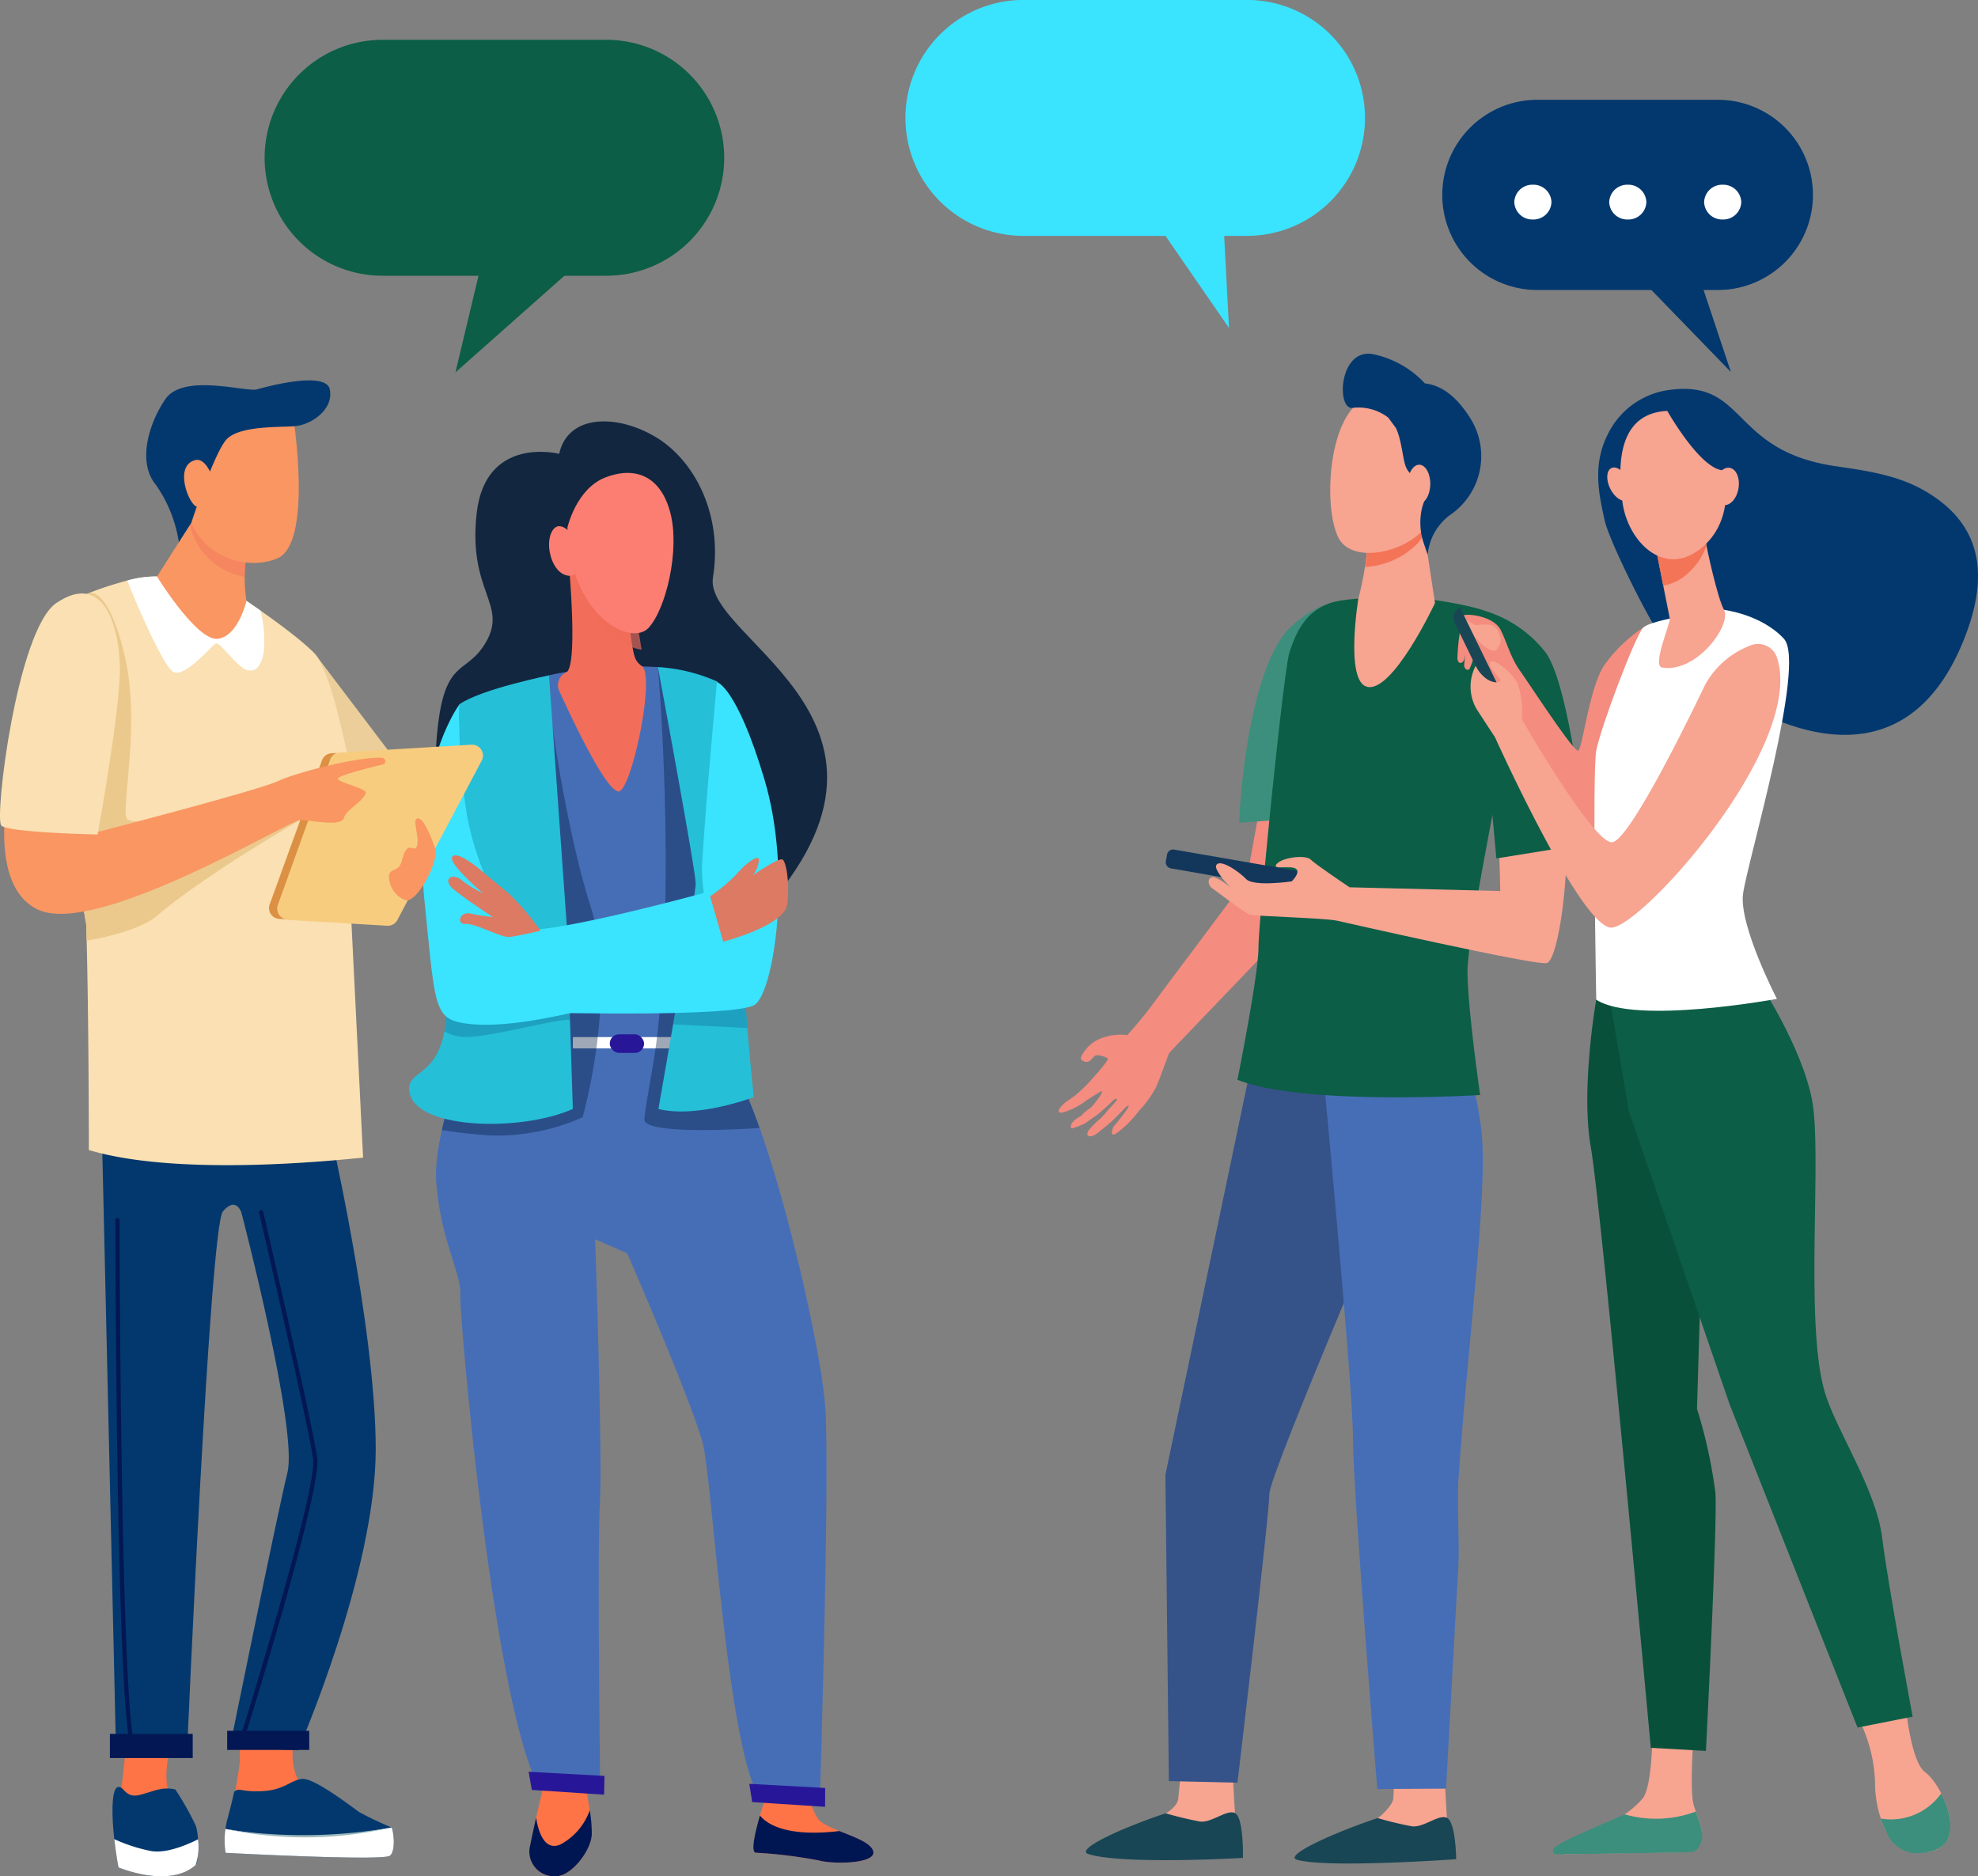 <svg xmlns="http://www.w3.org/2000/svg" width="216.295" height="205.167" viewBox="0 0 216.295 205.167">
  <rect x="0" y="0" width="216.295" height="205.167" fill="#808080" stroke="none"/>
  <g id="Grupo_875577" data-name="Grupo 875577" transform="translate(3341.173 -344.009)">
    <g id="Grupo_875566" data-name="Grupo 875566" transform="translate(-3312.233 348.368)">
      <path id="Rectángulo_295846" data-name="Rectángulo 295846" d="M12.9,0H37.355a12.9,12.9,0,0,1,12.9,12.9v0a12.9,12.9,0,0,1-12.9,12.9H12.9A12.9,12.9,0,0,1,0,12.9v0A12.9,12.9,0,0,1,12.9,0Z" transform="translate(50.252 25.793) rotate(180)" fill="#0c5e46"/>
      <path id="Trazado_585928" data-name="Trazado 585928" d="M-2937.146,553.114l-15.288,13.555,3.34-13.983Z" transform="translate(2973.297 -530.312)" fill="#0c5e46"/>
    </g>
    <g id="Grupo_875568" data-name="Grupo 875568" transform="translate(-3225.392 382.686)">
      <path id="Trazado_585929" data-name="Trazado 585929" d="M-2432.895,1002.892a5.868,5.868,0,0,1,2.934-.382,45.851,45.851,0,0,0,3.458-4.289s9.157-12.214,9.626-12.893l2.888-15.805,8.675-.069s-3.624,17.068-3.979,17.913-14.866,15.764-16.1,17.122c0,0-.795,2.205-1.343,3.569a11.157,11.157,0,0,1-1.938,2.717,11.786,11.786,0,0,1-2.23,2.293c-1.2.953-.568-.53-.568-.53s1.864-2.186,1.645-2.316c-.168-.1-1.107,1.159-2.427,2.228-.339.275-.675.545-.986.79-.816.644-1.508.3-.778-.515a9.375,9.375,0,0,1,1.066-1.042,7.735,7.735,0,0,0,.934-1.04,10.128,10.128,0,0,0,.955-1.078c-.054-.015-.039-.225-.409.055a23.72,23.72,0,0,1-1.908,1.713c-.4.25-1.188.826-1.188.826a8.9,8.9,0,0,1-1.46.566c-.4-.379.394-1.086.987-1.353a6.359,6.359,0,0,1,1.12-.948s1.414-1.578,1.166-1.8a22.045,22.045,0,0,0-2.231,1.437c-1.048.628-2.23,1.085-2.411.89-.306-.331.769-1.156.769-1.156s.789-.536,1.035-.734c.288-.233,1.09-1,1.09-1s2.648-2.809,2.4-3a2.14,2.14,0,0,0-1.3-.335c-.232.113-.523.547-.756.66a.729.729,0,0,1-.848-.224c-.193-.281.67-1.265.67-1.265A3.843,3.843,0,0,1-2432.895,1002.892Z" transform="translate(2437.444 -928.003)" fill="#f48c7f"/>
      <path id="Trazado_585930" data-name="Trazado 585930" d="M-2341.469,1849.354s.309,5.453.311,5.464c.113.692.56,2.4.56,3.032,0,2.364-10.52-2.007-8.162-3.055.213-.095,1.331-.812,1.4-1.617.108-1.24.382-3.748.382-3.748Z" transform="translate(2360.422 -1695.175)" fill="#f7a491"/>
      <path id="Trazado_585931" data-name="Trazado 585931" d="M-2405.613,1890.993a37.906,37.906,0,0,0,3.735.9c1.265.181,2.933-1.342,3.828-.931.985.453.885,4.91.885,4.91s-13.184.777-16.909-.423C-2415.55,1894.978-2410.663,1892.677-2405.613,1890.993Z" transform="translate(2417.301 -1731.394)" fill="#184655"/>
      <path id="Trazado_585932" data-name="Trazado 585932" d="M-2160.555,1853.438s.309,5.453.31,5.464c.114.692.56,2.4.56,3.032,0,2.365-10.52-2.007-8.162-3.055.214-.095,1.663-1.348,1.733-2.152.108-1.24.051-3.213.051-3.213Z" transform="translate(2202.686 -1698.735)" fill="#f7a491"/>
      <path id="Trazado_585933" data-name="Trazado 585933" d="M-2227.086,1895.077a37.932,37.932,0,0,0,3.735.9c1.265.181,2.933-1.342,3.828-.931.985.453,1.024,4.527,1.024,4.527s-14.1,1.022-17.409.062C-2237.4,1899.209-2232.135,1896.761-2227.086,1895.077Z" transform="translate(2261.952 -1734.955)" fill="#184655"/>
      <path id="Trazado_585934" data-name="Trazado 585934" d="M-2332.656,1239l-4.448,1.919-9.356,44.68.379,33.495,7.5.174s3.489-29.3,3.489-31.57,16.158-39.736,16.158-39.736Z" transform="translate(2358.116 -1163.014)" fill="#355389"/>
      <path id="Trazado_585935" data-name="Trazado 585935" d="M-2211.92,1248s3.277,34.424,3.277,40.227,2.657,38.28,2.657,38.28l7.518-.044s.542-9.9,1.348-24.463c.126-2.281-.162-6.883,0-9.244,1.169-16.983,3.483-32.971,2.378-39.308-.177-1.02-.512-3.687-1.163-4.361C-2200.828,1244-2211.92,1248-2211.92,1248Z" transform="translate(2240.813 -1169.559)" fill="#466eb6"/>
      <path id="Trazado_585936" data-name="Trazado 585936" d="M-2283.5,881.878l9.1-.609s.449-8.132.449-12.01c0-4.706,1.434-11.644.874-11.514a11.074,11.074,0,0,0-5.552,3.572C-2283,867.4-2283.5,881.878-2283.5,881.878Z" transform="translate(2303.222 -830.603)" fill="#3c8f7c"/>
      <path id="Trazado_585937" data-name="Trazado 585937" d="M-2263.226,854.651s5.188.721,6.553,1.724a18.335,18.335,0,0,1,3.244,3.656s-6.369,30.107-6.381,35.173c-.009,3.92,1.379,13.543,1.379,13.543s-19.247,1.215-26.537-1.663c0,0,2.3-11.446,2.3-14.451s2.753-30.335,3.38-32.244c.569-1.732,1.608-4.844,5.125-5.611S-2263.226,854.651-2263.226,854.651Z" transform="translate(2304.502 -827.69)" fill="#0c5e46"/>
      <path id="Trazado_585938" data-name="Trazado 585938" d="M-2177.7,789.691l1.284,8.407s-4.689,10.01-7.489,9.142c-2.349-.728-.9-9.586-.9-9.586s1.28-4.757.9-7.137S-2177.7,789.691-2177.7,789.691Z" transform="translate(2217.554 -770.836)" fill="#f7a491"/>
      <path id="Trazado_585939" data-name="Trazado 585939" d="M-2175.932,790.518c-.384-2.38,6.212-.827,6.212-.827l.107.7a3.867,3.867,0,0,1-.716,1.172,8.709,8.709,0,0,1-5.767,2.593A12.9,12.9,0,0,0-2175.932,790.518Z" transform="translate(2209.579 -770.836)" fill="#f47458"/>
      <g id="Grupo_875567" data-name="Grupo 875567" transform="translate(29.678 0)">
        <path id="Trazado_585940" data-name="Trazado 585940" d="M-2194.532,682.37c.187-.067,1.494,9.575-.988,12.228s-7.318,3.521-9.052,1.432c-1.918-2.311-1.822-12.675,2.037-15.4S-2194.532,682.37-2194.532,682.37Z" transform="translate(2205.796 -675.409)" fill="#f7a491"/>
        <path id="Trazado_585941" data-name="Trazado 585941" d="M-2191.688,645.965a10.73,10.73,0,0,1,5.624,3.187c1.354.159,3.2.9,5.1,4.029a7.786,7.786,0,0,1-2.11,10.193,6.116,6.116,0,0,0-2.69,4.516l-.423-1.261a6.936,6.936,0,0,1-.341-2.941,5.715,5.715,0,0,1,.44-1.768c.654-1.4-1.406-2.323-1.983-3.484-.445-.894-.466-2.939-1.167-4.417l-.837-1.128a5.344,5.344,0,0,0-3.82-1.071C-2195.787,652.241-2195.516,645.19-2191.688,645.965Z" transform="translate(2196.418 -645.906)" fill="#03386e"/>
        <path id="Trazado_585942" data-name="Trazado 585942" d="M-2139.687,742.749c-.02,1.176.519,2.139,1.2,2.151s1.254-.933,1.274-2.109-.519-2.14-1.2-2.151S-2139.667,741.572-2139.687,742.749Z" transform="translate(2148.157 -728.502)" fill="#f7a491"/>
      </g>
      <path id="Trazado_585943" data-name="Trazado 585943" d="M-2329.791,1072.45l-.125.718a.679.679,0,0,1-.784.553l-14.877-2.577a.679.679,0,0,1-.553-.785l.125-.718a.679.679,0,0,1,.784-.553l14.877,2.577A.679.679,0,0,1-2329.791,1072.45Z" transform="translate(2357.837 -1014.865)" fill="#13375b"/>
      <path id="Trazado_585944" data-name="Trazado 585944" d="M-2276.795,886.611c-1.745-.051-3.289,11.462-2.183,12.6s1.318,15.316,1.318,15.316l-16.466-.409,0,.005c-.321-.215-3.771-2.532-4.264-3.039-.518-.531-3.031-.266-3.7.465s1.479.133,2.07.531-.444,1.394-.444,1.394-4.173.606-4.986-.258-2.987-2.324-3.282-1.461c-.152.445.969,1.8,1.6,2.361-.788-.59-1.731-1.216-2.055-1.107-.592.2-.345.952-.025,1.173s3.633,2.751,4.151,2.928,8.211.363,9.542.658c0,0,21.714,4.945,22.948,4.636,1.083-.271,2.166-7.221,2.166-12.545S-2271.341,886.769-2276.795,886.611Z" transform="translate(2325.931 -855.773)" fill="#f7a491"/>
      <path id="Trazado_585945" data-name="Trazado 585945" d="M-2088.227,866.11a13.267,13.267,0,0,1,6.175,4.225c2.854,3.206,4.651,21.163,4.651,21.163l-9.853,1.593-.787-8.686-2.633-3.973Z" transform="translate(2135.1 -837.899)" fill="#0c5e46"/>
    </g>
    <g id="Grupo_875573" data-name="Grupo 875573" transform="translate(-3341.173 385.605)">
      <g id="Grupo_875569" data-name="Grupo 875569" transform="translate(44.741 4.481)">
        <path id="Trazado_585946" data-name="Trazado 585946" d="M-2956.042,707.219s-8.06-2.07-9.021,6.507,3.4,9.909,1.035,14.05-5.028,1.035-5.546,12.793,26.448,26.04,33.549,19.06c23.09-22.693-4.31-31.937-3.2-38.888s-2.059-12.852-6.274-15.366S-2955.08,702.856-2956.042,707.219Z" transform="translate(2972.446 -703.671)" fill="#12263f"/>
        <path id="Trazado_585947" data-name="Trazado 585947" d="M-2691.98,1868.2a5.49,5.49,0,0,0,.993,3.508c1.139,1.271,5.379,1.946,5.948,3.392s-4.271,1.536-5.9,1.093a51.522,51.522,0,0,0-6.913-.85c-1.059-.058,1.361-7.091,1.578-7.286A30.457,30.457,0,0,1-2691.98,1868.2Z" transform="translate(2735.761 -1718.825)" fill="#ff7446"/>
        <path id="Trazado_585948" data-name="Trazado 585948" d="M-2883.275,1858.766a38.855,38.855,0,0,1,.95,6.545c-.1,1.823-2.318,4.651-4.024,4.557a2.7,2.7,0,0,1-2.7-3.45c.416-2.219,1.707-7.492,1.707-7.492Z" transform="translate(2902.297 -1710.781)" fill="#ff7446"/>
        <path id="Trazado_585949" data-name="Trazado 585949" d="M-2965.593,954.239s-1.088-35.971.62-37.679c.684-.684,6.274-2.53,10.095-3.158a44.9,44.9,0,0,1,10.2-.537s5.826,6.982,5.826,9.573.372,32.078.372,32.078c4.509,1.662,11.487,31.533,12.01,39.228s-.608,43.492-.608,43.492l-6.567-.713c-3.585-5.622-5.2-35.228-6.248-38.913-1.446-5.086-8.235-20.658-8.235-20.658l-3.5-1.525s.81,23.474.514,28.884.041,31.615.041,31.615l-6.586-.36c-5.156-9.246-8.84-51.912-8.718-54.147s-2.155-5.9-2.631-12.294C-2969.384,964.079-2965.593,954.239-2965.593,954.239Z" transform="translate(2971.969 -885.99)" fill="#466eb6"/>
        <rect id="Rectángulo_295847" data-name="Rectángulo 295847" width="11.682" height="1.237" transform="translate(29.584 68.562) rotate(180)" fill="#fff"/>
        <rect id="Rectángulo_295848" data-name="Rectángulo 295848" width="3.752" height="2.04" rx="1.02" transform="translate(25.689 69.058) rotate(180)" fill="#271798"/>
        <path id="Trazado_585950" data-name="Trazado 585950" d="M-2961.218,961.8s-.966-31.944.352-37.054a32.927,32.927,0,0,1,8.481-3.295c-.243,2.626,2.14,17.4,4.586,24.985,1.544,4.79,1.315,10.664.733,15.229h0a62.293,62.293,0,0,1-1.561,7.978,23.222,23.222,0,0,1-10.067,1.989c-.269-.015-2.629-.172-5.326-.592A73.317,73.317,0,0,1-2961.218,961.8Z" transform="translate(2967.595 -893.546)" fill="#001c41" opacity="0.38"/>
        <path id="Trazado_585951" data-name="Trazado 585951" d="M-2791.145,962.976c-.138-.455.933-5.649,1.268-8.335h.007c2.215-17.989.221-40.9.19-41.246h0c.134.132.514.56,1.021,1.174,1.564,1.993,4.56,6.033,4.862,8.091.005.062.009.122.009.18v.055c0,.325.006.971.014,1.865,0,.174.009.356.021.544.074,7.586.354,29.749.354,29.749,1.457.537,3.17,4.017,4.841,8.742C-2783.981,964.134-2790.761,964.233-2791.145,962.976Z" transform="translate(2816.881 -886.525)" fill="#001c41" opacity="0.38"/>
        <path id="Trazado_585952" data-name="Trazado 585952" d="M-2991.946,965.689c-.01,4.51,12.132,4.829,17.9,2.238l-.628-19.552-1.98-27.847s-7.295,1.447-9.778,3.135c0,0-.805,28.952-1.512,34.841S-2991.941,963.633-2991.946,965.689Z" transform="translate(2991.946 -892.745)" fill="#25bfd8"/>
        <path id="Trazado_585953" data-name="Trazado 585953" d="M-2773.127,914.92s2.849,23.054,2.849,29.061,1.137,16.371,1.137,16.371-6.145,2.356-10.434,1.3c0,0,4.073-23.127,4.073-24.637s-4.129-23.685-4.129-23.685A18.579,18.579,0,0,1-2773.127,914.92Z" transform="translate(2806.831 -886.465)" fill="#25bfd8"/>
        <path id="Trazado_585954" data-name="Trazado 585954" d="M-2701.293,1868.518l7.968.518.01-2.061-8.3-.453Z" transform="translate(2738.807 -1717.543)" fill="#271798"/>
        <path id="Trazado_585955" data-name="Trazado 585955" d="M-2889.592,1858.213l7.9.518.045-2.052-8.3-.454Z" transform="translate(2903.008 -1708.566)" fill="#271798"/>
        <path id="Trazado_585956" data-name="Trazado 585956" d="M-2697.4,1893.541c.628.794,2.678,2.421,8.679,1.7,1.562.63,3.33,1.231,3.683,2.128.57,1.447-4.271,1.536-5.9,1.093a51.54,51.54,0,0,0-6.913-.85C-2698.427,1897.583-2697.971,1895.48-2697.4,1893.541Z" transform="translate(2735.761 -1741.101)" fill="#001653"/>
        <path id="Trazado_585957" data-name="Trazado 585957" d="M-2882.325,1891.769c-.1,1.823-2.318,4.651-4.024,4.557a2.7,2.7,0,0,1-2.7-3.451c.14-.747.379-1.839.635-2.961.217,1.384.86,3.74,2.68,2.925a6.821,6.821,0,0,0,3.185-3.728A15.155,15.155,0,0,1-2882.325,1891.769Z" transform="translate(2902.297 -1737.24)" fill="#001653"/>
        <path id="Trazado_585958" data-name="Trazado 585958" d="M-2758.516,1197.879c-2.305-.117-5.237-.265-8.124-.407.172-1,.348-2.028.523-3.057l7.382.392C-2758.671,1195.828-2758.6,1196.872-2758.516,1197.879Z" transform="translate(2795.505 -1131.544)" fill="#001653" opacity="0.18" style="mix-blend-mode: multiply;isolation: isolate"/>
        <path id="Trazado_585959" data-name="Trazado 585959" d="M-2948.09,1194.254h-.04c-1.791,0-8.762,1.9-11.294,1.9a4.913,4.913,0,0,1-2.4-.623c0-.021.008-.043.011-.065.051-.275.1-.567.133-.878.018-.151.036-.318.054-.5.091-.872.159-1.859.22-2.789h13.215Z" transform="translate(2965.679 -1128.832)" fill="#001653" opacity="0.18" style="mix-blend-mode: multiply;isolation: isolate"/>
        <path id="Trazado_585960" data-name="Trazado 585960" d="M-2854.819,926.165s2.156.453,5.2,10.647,1.021,23.29-1.079,24.65-22.489.856-22.489.856l-.079-7.344s15.436-2.412,16.964-4.286c.375-.46-.269-2.433-.135-4.677C-2856.026,939.121-2854.819,926.165-2854.819,926.165Z" transform="translate(2888.472 -897.66)" fill="#3ae3fe"/>
        <path id="Trazado_585961" data-name="Trazado 585961" d="M-2735.158,1080.509a18.906,18.906,0,0,0,2.9-2.424c.792-.972,2.378-2.279,2.448-1.586a3.306,3.306,0,0,1-.655,1.692s2.883-2.014,3.264-1.7.76,2.469.494,4.851-7.024,4.117-7.024,4.117Z" transform="translate(2768.056 -1028.564)" fill="#dc7a63"/>
        <path id="Trazado_585962" data-name="Trazado 585962" d="M-2976.289,979.882c7.352,1.227,22.868-4.237,29.159-6.214l-2.358-8.163s-18.531,5.127-20.959,4.037c-1.2-.539-4.276-6.246-5.4-12.05a61.705,61.705,0,0,1-.868-12.491s-5.323,6.964-3.823,21.707C-2979.4,977.958-2979.524,979.342-2976.289,979.882Z" transform="translate(2982.235 -914.083)" fill="#3ae3fe"/>
        <path id="Trazado_585963" data-name="Trazado 585963" d="M-2955.02,1075.649s1.736,1.469,3.089,2.572a28.817,28.817,0,0,1,3.475,4.069s-2.517.6-3.4.688-3.784-1.525-4.792-1.422-.714-1.391.521-1.135,2.458.386,2.458.386-2.9-1.9-4.252-3-.258-1.938.849-1.036a10.856,10.856,0,0,0,2.308,1.414s-3.9-3.3-3.334-3.989S-2955.02,1075.649-2955.02,1075.649Z" transform="translate(2962.826 -1026.602)" fill="#dc7a63"/>
        <path id="Trazado_585964" data-name="Trazado 585964" d="M-2857.387,832.62s.416,5.826.957,7.1a1.908,1.908,0,0,0,.714.832c1.533,1.03-1.2,14-2.6,13.714-1.5-.309-5.224-8.353-6.423-10.963a1.547,1.547,0,0,1,.739-2.056l.009,0c1.293-.574.34-11.253.34-11.253Z" transform="translate(2881.161 -813.804)" fill="#f26e5a"/>
        <path id="Trazado_585965" data-name="Trazado 585965" d="M-2850.446,826.7a.642.642,0,0,0-.274.622,8.59,8.59,0,0,0,.939,2.818c1.859,3.718,4.543,5.515,6.392,5.769a60.366,60.366,0,0,1-.795-6.576Z" transform="translate(2868.815 -810.94)" fill="#f26e5a" opacity="0.65" style="mix-blend-mode: multiply;isolation: isolate"/>
        <path id="Trazado_585966" data-name="Trazado 585966" d="M-2856.856,753.613s.952-4.208,4.108-5.456,6.041-.31,7.136,3.808-.489,10.651-2.406,12.656S-2856.618,763.266-2856.856,753.613Z" transform="translate(2874.163 -742.01)" fill="#fc7e72"/>
        <path id="Trazado_585967" data-name="Trazado 585967" d="M-2869.594,794.588s-1.581-2.45-2.552-1.033-.11,4.8,1.725,4.976S-2869.594,794.588-2869.594,794.588Z" transform="translate(2887.846 -781.655)" fill="#fc7e72"/>
      </g>
      <g id="Grupo_875572" data-name="Grupo 875572" transform="translate(0 0)">
        <path id="Trazado_585968" data-name="Trazado 585968" d="M-3234.773,1794.825s-.018.184-.018.491a7.09,7.09,0,0,0,1.427,4.449c1.692,2,1.7,4.481-.085,4.906s-6.051-.136-6.051-.136-.964-1.9-.306-6.975,1.04-10.641,1.04-10.641l4.858-.86Z" transform="translate(3252.993 -1642.908)" fill="#ff7446"/>
        <path id="Trazado_585969" data-name="Trazado 585969" d="M-3238.291,1869.455a32.2,32.2,0,0,1,2.224,3.931c.422,1.157.331,4.036,0,4.332-2.914,2.61-8.438.261-8.438.261a41.982,41.982,0,0,1-.572-4.262c-.192-2.349-.084-4.537.572-4.537s.771,1.232,2.266.884S-3239.824,1869.107-3238.291,1869.455Z" transform="translate(3257.463 -1715.38)" fill="#03386e"/>
        <path id="Trazado_585970" data-name="Trazado 585970" d="M-3243.615,1913.726a17.65,17.65,0,0,0,4.066,1.309c1.513.245,3.551-.519,5.089-1.287a6.306,6.306,0,0,1-.258,2.809c-2.914,2.61-8.438.261-8.438.261S-3243.417,1915.509-3243.615,1913.726Z" transform="translate(3256.114 -1754.219)" fill="#fff"/>
        <path id="Trazado_585971" data-name="Trazado 585971" d="M-3139.81,1804.394a6.239,6.239,0,0,0,1.609,6.211,8.419,8.419,0,0,0,1.939,1.357c2.83,1.4,6.5,1.088,7.006,3.97s-17.944-.809-17.944-.809,1.28-7.011,1.363-8.185-.113-5.487-.113-5.487l7.127-.58Z" transform="translate(3172.051 -1655.823)" fill="#ff7446"/>
        <path id="Trazado_585972" data-name="Trazado 585972" d="M-3148.4,1863.742s-.226,1.113-.742,3a9.253,9.253,0,0,0-.194,3.665s17.285.929,17.985.308.34-2.882.164-3.082a38.492,38.492,0,0,1-3.5-1.66c-1.125-.787-4.967-3.766-6.265-3.646s-1.9,1.208-4.363,1.333S-3147.79,1863.2-3148.4,1863.742Z" transform="translate(3174.002 -1709.403)" fill="#03386e"/>
        <path id="Trazado_585973" data-name="Trazado 585973" d="M-3131.353,1906.849c-.7.621-17.985-.308-17.985-.308a9.3,9.3,0,0,1-.017-2.613,48.458,48.458,0,0,0,18.166-.161C-3131.013,1903.967-3130.654,1906.228-3131.353,1906.849Z" transform="translate(3174.001 -1745.536)" fill="#fff"/>
        <path id="Trazado_585974" data-name="Trazado 585974" d="M-3148.832,1903.928a41.693,41.693,0,0,0,18.166-.161,55.815,55.815,0,0,1-16.47.423Z" transform="translate(3173.478 -1745.536)" fill="#9cb9bd"/>
        <path id="Trazado_585975" data-name="Trazado 585975" d="M-3254.686,1290.374l1.624,70.992,7.77-1.115s2.462-56.969,3.9-58.657,2.017.106,2.017.106,6.2,23.7,5.044,28.429-6.3,30.055-6.3,30.055l7.45.338s8.5-19.418,8.5-32.925-5.253-35.965-5.253-35.965Z" transform="translate(3265.766 -1210.728)" fill="#03386e"/>
        <rect id="Rectángulo_295849" data-name="Rectángulo 295849" width="8.972" height="2.089" transform="translate(33.814 149.752) rotate(180)" fill="#021753"/>
        <rect id="Rectángulo_295850" data-name="Rectángulo 295850" width="9.058" height="2.639" transform="translate(21.075 150.639) rotate(180)" fill="#021753"/>
        <g id="Grupo_875570" data-name="Grupo 875570" transform="translate(12.611 91.579)">
          <path id="Trazado_585976" data-name="Trazado 585976" d="M-3240.977,1440.971a.19.19,0,0,0,.051-.007.273.273,0,0,0,.174-.322c-1.435-7.518-1.527-56.368-1.528-56.861a.252.252,0,0,0-.23-.269h0a.252.252,0,0,0-.23.27c0,2.013.094,49.4,1.539,56.977A.241.241,0,0,0-3240.977,1440.971Z" transform="translate(3242.74 -1383.513)" fill="#021753"/>
        </g>
        <g id="Grupo_875571" data-name="Grupo 875571" transform="translate(26.174 90.703)">
          <path id="Trazado_585977" data-name="Trazado 585977" d="M-3136.643,1435.013a.234.234,0,0,0,.216-.177c.349-1.115,8.537-27.335,8.073-30.955-.457-3.569-5.688-26.048-5.91-27a.229.229,0,0,0-.283-.189.278.278,0,0,0-.161.331c.054.233,5.446,23.4,5.9,26.941.446,3.485-7.965,30.418-8.05,30.689a.284.284,0,0,0,.137.346A.2.2,0,0,0-3136.643,1435.013Z" transform="translate(3136.874 -1376.679)" fill="#021753"/>
        </g>
        <path id="Trazado_585978" data-name="Trazado 585978" d="M-3085.334,902.336l10.845,14.307-12.778,4.661Z" transform="translate(3119.796 -872.403)" fill="#ebce9a"/>
        <path id="Trazado_585979" data-name="Trazado 585979" d="M-3296.758,839.932c1.648-1.648,5.484-2.858,7.984-3.507a11.415,11.415,0,0,1,4.4-.259l5.628.763s7.31,4.7,10.051,7.44,5.221,19.906,5.221,19.906l-1.242,6.541,1.429,28.8c-.629,0-19.5,2.307-29.99-.839,0,0,0-15.359-.289-24.687C-3294.8,867-3298.939,842.113-3296.758,839.932Z" transform="translate(3302.992 -814.62)" fill="#fae0b2"/>
        <path id="Trazado_585980" data-name="Trazado 585980" d="M-3296.428,852.047a11.5,11.5,0,0,1,3.283-1.905v0s2.078-1.139,3.964,6.636-.509,17.234.327,18.07,19.2-.111,19.2-.111-10.728,6.166-15.964,10.661c-2.1,1.8-7.668,2.75-7.679,2.69-.016-.61-.032-1.2-.05-1.774C-3293.944,882.9-3298.955,854.4-3296.428,852.047Z" transform="translate(3302.777 -826.846)" fill="#ebc98d"/>
        <path id="Trazado_585981" data-name="Trazado 585981" d="M-3082.407,981.324l-9.22,17.421a1.174,1.174,0,0,1-1.106.627l-10.953-.646a1.191,1.191,0,0,1-1.039-1.594l5.649-15.9a1.179,1.179,0,0,1,1.038-.787l14.524-.872A1.191,1.191,0,0,1-3082.407,981.324Z" transform="translate(3135.079 -939.741)" fill="#f7cc7f"/>
        <path id="Trazado_585982" data-name="Trazado 585982" d="M-3111.5,1003.231l5.72-15.755a1.191,1.191,0,0,1,1.051-.779l.567-.033a1.192,1.192,0,0,0-.72.719l-5.721,15.9a1.193,1.193,0,0,0,.85,1.565l-.7-.04A1.182,1.182,0,0,1-3111.5,1003.231Z" transform="translate(3140.986 -945.927)" fill="#db9044"/>
        <path id="Trazado_585983" data-name="Trazado 585983" d="M-3329.2,995.977l.87,3.13s18.536-4.783,20.711-5.827c1.76-.845,8.756-2.716,11.362-2.534a.369.369,0,0,1,.066.727c-1.64.395-4.9,1.22-4.9,1.546,0,.435,3.283,1.076,3.046,1.61-.479,1.077-2.089,1.7-2.393,2.7s-3.637.217-4.777.217-22.287,12.836-28.683,9.79-2.524-16.556-2.524-16.556Z" transform="translate(3338.042 -949.475)" fill="#f99662"/>
        <path id="Trazado_585984" data-name="Trazado 585984" d="M-3008.088,1047.823c.424-.424.4-1.469.892-1.958s1.022.5,1.153-.609-.653-2.828.109-2.741,1.806,3.22,1.806,3.22c.548,1.278-1.915,6.048-3.218,5.723a2.792,2.792,0,0,1-1.808-2.59C-3009.154,1048.149-3008.512,1048.247-3008.088,1047.823Z" transform="translate(3051.69 -994.62)" fill="#f99662"/>
        <path id="Trazado_585985" data-name="Trazado 585985" d="M-3222.164,836.932h0l.027.018.012.008.021.014.015.01.044.028.018.012.053.034.009.006.014.01.012.008.029.019.015.009.117.076.023.015c.694.454,2.18,1.436,3.828,2.595h0a13.569,13.569,0,0,1,.359,4.511c-.326,1.762-1.012,2.317-1.991,1.925s-2.817-3-3.236-2.855-3.258,3.7-4.628,3.148c-.922-.373-3.686-6.424-5.07-10.021l.295-.077a11.415,11.415,0,0,1,4.4-.259l5.628.763h0Z" transform="translate(3246.416 -814.62)" fill="#fff"/>
        <path id="Trazado_585986" data-name="Trazado 585986" d="M-3197.108,781.826a16.259,16.259,0,0,0-.251,6.25s-.913,3.953-3.189,4.145-6.589-6.805-6.589-6.805l4.735-7.448Z" transform="translate(3224.308 -763.968)" fill="#f99662"/>
        <path id="Trazado_585987" data-name="Trazado 585987" d="M-3173.176,785.453a7.5,7.5,0,0,1-6-5.672l1.153-1.814,5.293,3.858A25.823,25.823,0,0,0-3173.176,785.453Z" transform="translate(3199.929 -763.968)" fill="#f26e5a" opacity="0.4" style="mix-blend-mode: multiply;isolation: isolate"/>
        <path id="Trazado_585988" data-name="Trazado 585988" d="M-3170.049,690.88s2.23,13.992-1.76,15.607-9.384-.975-9.785-5.723S-3180.979,686.335-3170.049,690.88Z" transform="translate(3202.099 -687.006)" fill="#f99662"/>
        <path id="Trazado_585989" data-name="Trazado 585989" d="M-3204.334,669.7s7.6-2.247,8.054-.026-2.055,3.874-3.8,4.022-6.2-.082-7.555,1.523-3.78,9.021-3.78,9.021l-1.37,2.147a14.821,14.821,0,0,0-2.528-6.295c-1.97-2.388-.863-6.5,1.028-9.312S-3206.057,669.846-3204.334,669.7Z" transform="translate(3232.342 -668.694)" fill="#03386e"/>
        <path id="Trazado_585990" data-name="Trazado 585990" d="M-3181.011,738.2s-.724-1.96-1.8-1.682c-2.434.632-.648,4.963.152,5.082C-3181.031,741.844-3180.374,740.562-3181.011,738.2Z" transform="translate(3204.17 -727.808)" fill="#f99662"/>
        <path id="Trazado_585991" data-name="Trazado 585991" d="M-3328.069,858.563c.081,4.642-2.432,18.338-2.432,18.338s-9.746-.2-10.53-.979,1.727-21.451,6.031-24.347C-3329.858,848.116-3328.146,854.084-3328.069,858.563Z" transform="translate(3341.173 -827.245)" fill="#fae0b2"/>
      </g>
    </g>
    <g id="Grupo_875574" data-name="Grupo 875574" transform="translate(-3242.161 344.009)">
      <path id="Rectángulo_295851" data-name="Rectángulo 295851" d="M12.9,0H37.355a12.9,12.9,0,0,1,12.9,12.9v0a12.9,12.9,0,0,1-12.9,12.9H12.9A12.9,12.9,0,0,1,0,12.9v0A12.9,12.9,0,0,1,12.9,0Z" transform="translate(50.252 25.793) rotate(180)" fill="#3ae3fe"/>
      <path id="Trazado_585992" data-name="Trazado 585992" d="M-2380.925,478.344l.948,18.275-12.9-18.7Z" transform="translate(2415.353 -460.761)" fill="#3ae3fe"/>
    </g>
    <g id="Grupo_875575" data-name="Grupo 875575" transform="translate(-3182.227 386.533)">
      <path id="Trazado_585993" data-name="Trazado 585993" d="M-2072.506,873.931l-.829-3.771a16.036,16.036,0,0,0-4.3,4.181c-1.583,2.46-2.337,9.019-2.789,9.265s-5.46-7.47-6.336-8.686c-1.083-1.5-1.488-3.231-2.166-4.543s-3.067-1.758-3.971-1.594,1.242,4,1.242,4,5.427,9.429,7.236,14.594,7.462,7.625,8.366,6.887S-2072.506,873.931-2072.506,873.931Z" transform="translate(2094.063 -844.047)" fill="#f48c7f"/>
      <path id="Trazado_585994" data-name="Trazado 585994" d="M-2086.8,874.8s-.226-.993-.835-1.2a4.263,4.263,0,0,0-1.737,0,12.722,12.722,0,0,1-1.241-.609l.97,1.805s1.9,2.234,2.527,1.4S-2086.8,874.8-2086.8,874.8Z" transform="translate(2091.884 -847.748)" fill="#f7a491"/>
      <path id="Trazado_585995" data-name="Trazado 585995" d="M-2096.928,873.641a22.788,22.788,0,0,0-.511,4.212c.174.732.61.339.692.18a13.8,13.8,0,0,0,.572-2.888Z" transform="translate(2097.858 -848.312)" fill="#f48c7f"/>
      <path id="Trazado_585996" data-name="Trazado 585996" d="M-2090.318,889.076a8.114,8.114,0,0,1-.662,2.414c-.218.165-.5.068-.586-.368a21.529,21.529,0,0,1,.436-3.1Z" transform="translate(2092.723 -860.851)" fill="#f48c7f"/>
      <path id="Trazado_585997" data-name="Trazado 585997" d="M-2096.117,872.949l1.136-.554-4.824-9.9h0a1.264,1.264,0,0,0-.582,1.689Z" transform="translate(2100.516 -838.596)" fill="#184655"/>
      <path id="Trazado_585998" data-name="Trazado 585998" d="M-1976.366,690.307c-.681-3.095-1.348-6.21.447-9.61a8.729,8.729,0,0,1,6.87-4.68c8.235-.977,6.475,6.711,17.984,8.375,3.576.517,6.9,1.014,9.885,2.793,5.392,3.212,7.427,8.364,3.851,16.757-8.756,20.552-30.247,3.1-32.9-.942C-1972.2,699.989-1975.928,692.3-1976.366,690.307Z" transform="translate(1992.888 -675.932)" fill="#03386e"/>
      <path id="Trazado_585999" data-name="Trazado 585999" d="M-1749.151,1801.455s.586,5.954,2.094,7.047,3.517,5.138,2.512,7.324a2.529,2.529,0,0,1-1.657,1.3,4.4,4.4,0,0,1-5.272-2.47,12.522,12.522,0,0,1-1.034-4.54,16.417,16.417,0,0,0-1.734-7.3Z" transform="translate(1798.606 -1657.259)" fill="#f7a491"/>
      <path id="Trazado_586000" data-name="Trazado 586000" d="M-1993.585,1820.475s-.475,6.007-.089,7.96c.207,1.045,1.357,3.2.829,4.181a2.646,2.646,0,0,1-1.13,1.23l-13.674.22c-.745.012-.253-.466.348-.907a27.589,27.589,0,0,1,4.916-2.714c.2-.1.95-.572,1.219-.736a9.454,9.454,0,0,0,1.956-1.724c.982-1.091,1.068-6.381,1.068-6.381Z" transform="translate(2019.875 -1673.842)" fill="#f7a491"/>
      <path id="Trazado_586001" data-name="Trazado 586001" d="M-1985.368,1186.922s-1.722,9.754-.591,16.149,6.557,65.668,6.557,65.668l6.03.339s1.264-24.76,1.038-28.2a53.288,53.288,0,0,0-2.016-9.206l.6-19.991-7.61-26.262Z" transform="translate(2000.971 -1120.144)" fill="#09503b"/>
      <path id="Trazado_586002" data-name="Trazado 586002" d="M-1955.8,1166.09s4.748,7.132,5.879,13.035-.83,24.043,1.345,31.778c1.177,4.187,5.639,10.654,6.318,16.064s3.339,19.584,3.339,19.584l-6.027,1.192-14.008-35.4-10.988-31.994-2.815-16.478Z" transform="translate(1989.122 -1101.364)" fill="#0c5e46"/>
      <path id="Trazado_586003" data-name="Trazado 586003" d="M-1966.215,864.4s4.158.472,6.645,3.177-4.02,24.453-4.472,27.9,3.706,11.476,3.706,11.476-15.537,2.871-19.758.084c0,0-.452-24.76,0-27.219s4.221-12.462,5.125-13.446S-1966.215,864.4-1966.215,864.4Z" transform="translate(1995.697 -840.252)" fill="#fff"/>
      <path id="Trazado_586004" data-name="Trazado 586004" d="M-2052.682,895.116a2.184,2.184,0,0,0-2.946-1.289,9.5,9.5,0,0,0-4.9,4.269c-1.809,3.771-8.14,16.725-10.1,17.217s-9.949-13.446-9.949-13.446a9.142,9.142,0,0,0-.452-3.853c-.678-1.394-2.713-2.87-3.015-2.378s1.131,1.722,1.131,1.968-.6.41-1.432-.082a3.725,3.725,0,0,1-1.278-1.487,4.9,4.9,0,0,0,.072,4.684c1.432,2.214,2.035,3.115,2.035,3.115s9.271,20.579,12.663,20.825C-2067.7,924.889-2049.508,904.712-2052.682,895.116Z" transform="translate(2088.044 -865.753)" fill="#f7a491"/>
      <path id="Trazado_586005" data-name="Trazado 586005" d="M-1924.99,798.006s.033.185.091.5c.28,1.508,1.36,6.512,2.089,7.888.881,1.662-3.017,6.965-6.769,6.317-1.117-.193.944-4.872.845-5.367-.189-.949-.447-2.243-.71-3.57-.149-.749-.3-1.508-.44-2.221-.4-2.028-.729-3.686-.729-3.686Z" transform="translate(1952.379 -782.244)" fill="#f7a491"/>
      <path id="Trazado_586006" data-name="Trazado 586006" d="M-1924.9,798.505c-.058-.314-.091-.5-.091-.5l-5.622-.14s.327,1.658.729,3.686c.14.71.29,1.464.437,2.209a5.271,5.271,0,0,0,2.684-1.343,7.079,7.079,0,0,0,2.033-3.018C-1924.8,799.045-1924.855,798.739-1924.9,798.505Z" transform="translate(1952.379 -782.244)" fill="#f47458"/>
      <path id="Trazado_586007" data-name="Trazado 586007" d="M-1952.378,694.639a6.635,6.635,0,0,1,3.954,2.462c1.661,2.144,3.451,8.774-.675,12.379s-8.2-.476-8.808-4.8S-1958.389,694.483-1952.378,694.639Z" transform="translate(1976.386 -692.24)" fill="#f7a491"/>
      <path id="Trazado_586008" data-name="Trazado 586008" d="M-1968.982,745.394c.492.956,1.319,1.485,1.846,1.182s.555-1.323.063-2.279-1.319-1.485-1.847-1.182S-1969.474,744.438-1968.982,745.394Z" transform="translate(1986.14 -734.434)" fill="#f7a491"/>
      <path id="Trazado_586009" data-name="Trazado 586009" d="M-1918.577,693.422s3.54,6.305,6.073,6.6,2.865,3.642,2.865,3.642-.905-7.72-3.413-9.209A9.33,9.33,0,0,0-1918.577,693.422Z" transform="translate(1941.886 -691.123)" fill="#03386e"/>
      <path id="Trazado_586010" data-name="Trazado 586010" d="M-1878,744.985c-.206,1.12.208,2.147.925,2.294s1.465-.642,1.671-1.761-.208-2.147-.925-2.294S-1877.794,743.866-1878,744.985Z" transform="translate(1906.554 -734.588)" fill="#f7a491"/>
      <path id="Trazado_586011" data-name="Trazado 586011" d="M-1735.844,1877.415a6.743,6.743,0,0,0,6.608-2.756c.835,1.626,1.347,3.656.733,4.992-.541,1.177-2.014,1.5-3.258,1.545a3.533,3.533,0,0,1-3.2-1.783A10.921,10.921,0,0,1-1735.844,1877.415Z" transform="translate(1782.564 -1721.084)" fill="#3c8f7c"/>
      <path id="Trazado_586012" data-name="Trazado 586012" d="M-2007.867,1890.463a12.4,12.4,0,0,0,7.785-.305c.386,1.091.9,2.459.626,3.248-.332.966-.8,1.185-1.222,1.2-3.3.087-12.1.2-14.618.237a.411.411,0,0,1-.319-.675C-2014.992,1893.419-2008.137,1890.628-2007.867,1890.463Z" transform="translate(2026.578 -1734.598)" fill="#3c8f7c"/>
    </g>
    <g id="Grupo_875576" data-name="Grupo 875576" transform="translate(-3183.465 354.913)">
      <path id="Rectángulo_295852" data-name="Rectángulo 295852" d="M10.4,0H30.135a10.4,10.4,0,0,1,10.4,10.4v0a10.4,10.4,0,0,1-10.4,10.4H10.4A10.4,10.4,0,0,1,0,10.4v0A10.4,10.4,0,0,1,10.4,0Z" transform="translate(40.539 20.808) rotate(180)" fill="#03386e"/>
      <path id="Trazado_586013" data-name="Trazado 586013" d="M-1945.836,569.137l3.946,11.839-11.48-11.839Z" transform="translate(1973.46 -551.199)" fill="#03386e"/>
      <path id="Trazado_586014" data-name="Trazado 586014" d="M-1886.638,503.618a1.966,1.966,0,0,0,2.031,1.9,1.966,1.966,0,0,0,2.03-1.9,1.966,1.966,0,0,0-2.03-1.9A1.967,1.967,0,0,0-1886.638,503.618Z" transform="translate(1915.277 -492.422)" fill="#fff"/>
      <path id="Trazado_586015" data-name="Trazado 586015" d="M-1967.648,503.618a1.966,1.966,0,0,0,2.03,1.9,1.966,1.966,0,0,0,2.031-1.9,1.966,1.966,0,0,0-2.031-1.9A1.966,1.966,0,0,0-1967.648,503.618Z" transform="translate(1985.909 -492.422)" fill="#fff"/>
      <path id="Trazado_586016" data-name="Trazado 586016" d="M-2048.66,503.618a1.966,1.966,0,0,0,2.031,1.9,1.966,1.966,0,0,0,2.031-1.9,1.966,1.966,0,0,0-2.031-1.9A1.966,1.966,0,0,0-2048.66,503.618Z" transform="translate(2056.542 -492.422)" fill="#fff"/>
    </g>
  </g>
</svg>
